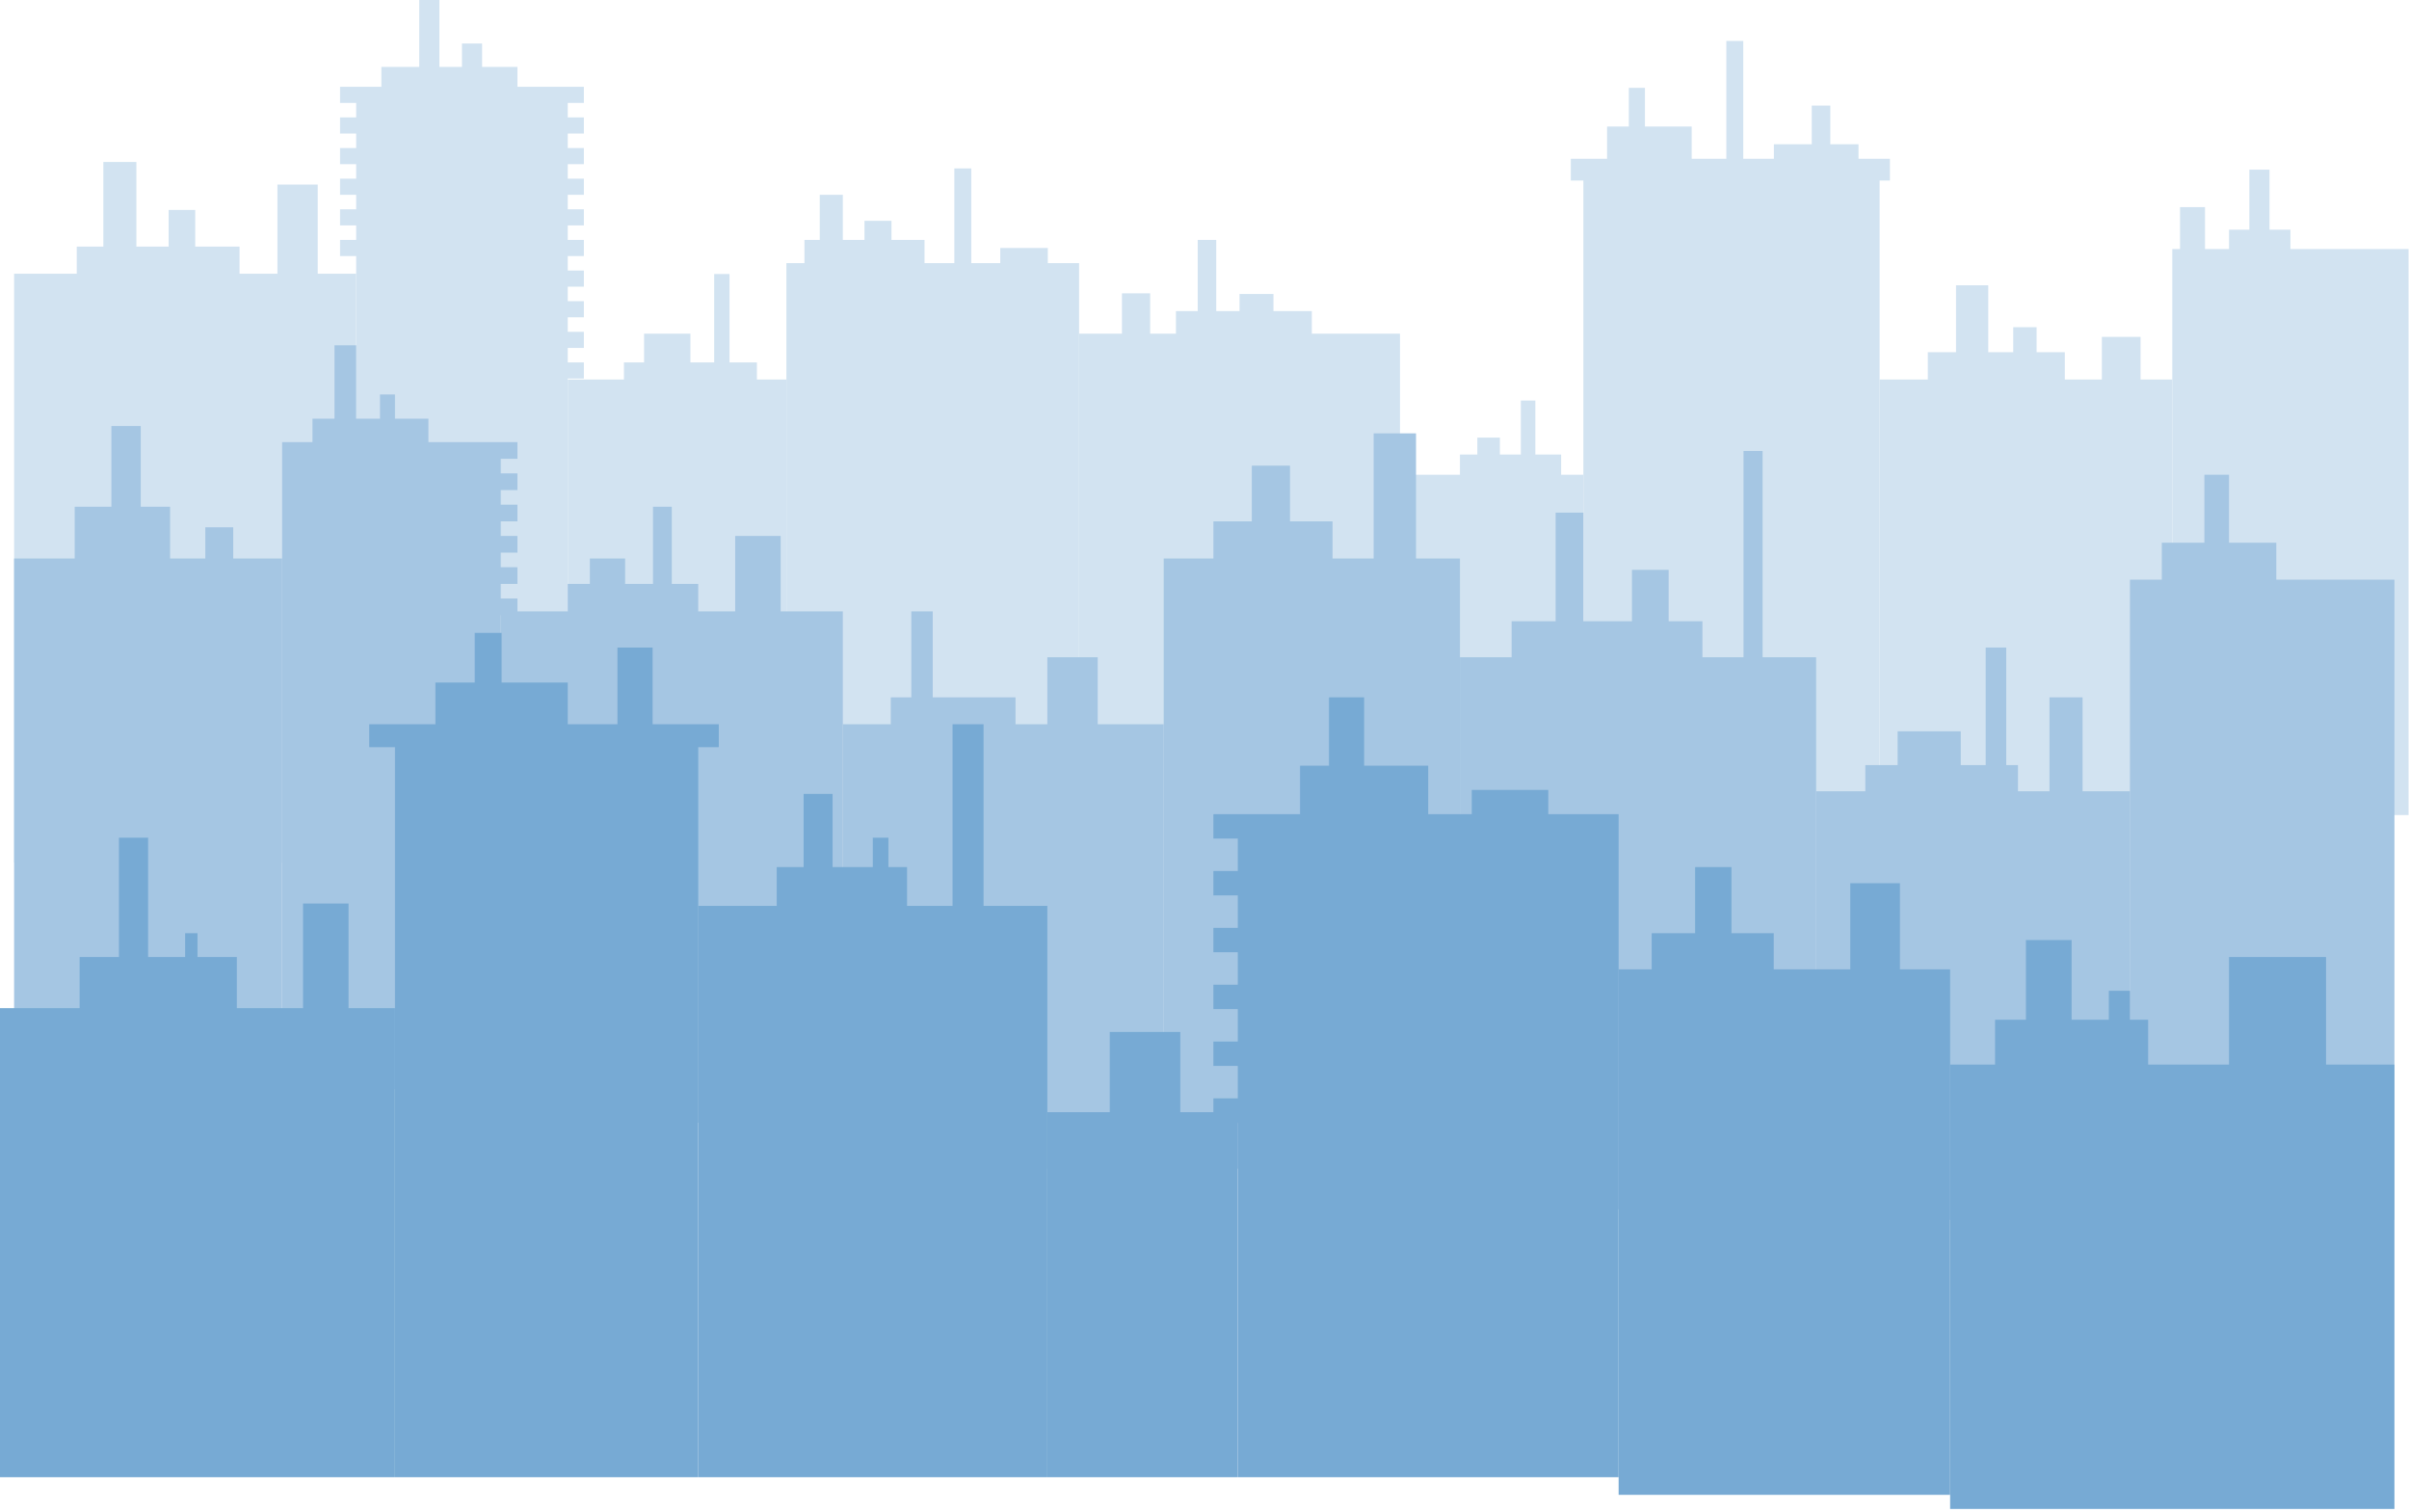 <svg width="666" height="418" viewBox="0 0 666 418" fill="none" xmlns="http://www.w3.org/2000/svg">
    <path d="M87.835 75.667V51.018H76.696V75.667H66.226V68.174H53.971V58.036H46.62V68.174H37.708V44.781H28.573V68.174H21.221V75.667H3.899V238.48H98.466V75.667H87.835Z" fill="#D2E3F1"/>
    <path d="M161.421 28.451V23.996H156.964H143.056V18.492H133.283V12.032H127.716V18.492H121.477V0H115.906V18.492H105.435V23.996H98.466H94.012V28.451H98.466V32.462H94.012V36.919H98.466V40.927H94.012V45.384H98.466V49.392H94.012V53.849H98.466V57.86H94.012V62.315H98.466V66.325H94.012V70.782H98.466V238.48H156.964V104.646H161.421V100.189H156.964V96.181H161.421V91.724H156.964V87.713H161.421V83.258H156.964V79.248H161.421V74.79H156.964V70.782H161.421V66.325H156.964V62.315H161.421V57.86H156.964V53.849H161.421V49.392H156.964V45.384H161.421V40.927H156.964V36.919H161.421V32.462H156.964V28.451H161.421Z" fill="#D2E3F1"/>
    <path d="M209.255 104.914V100.189H201.68V75.748H197.447V100.189H190.875V92.24H178.064V100.189H172.495V104.914H156.964V264.558H217.41V104.914H209.255Z" fill="#D2E3F1"/>
    <path d="M289.681 72.74V68.554H276.538V72.74H268.517V46.563H263.839V72.74H255.594V66.325H246.462V61.044H238.996V66.325H233.008V53.849H226.632V66.325H222.401V72.74H217.41V285.276H298.328V72.74H289.681Z" fill="#D2E3F1"/>
    <path d="M362.672 92.24V85.996H352.063V81.268H342.687V85.996H336.244V66.325H331.122V85.996H325.106V92.24H317.976V81.094H310.178V92.24H298.328V294.052H387.046V92.24H362.672Z" fill="#D2E3F1"/>
    <path d="M431.598 131.238V125.652H424.468V110.726H420.458V125.652H414.668V120.974H408.429V125.652H403.622V131.238H387.046V307.699H437.743V131.238H431.598Z" fill="#D2E3F1"/>
    <path d="M522.496 43.89H513.807V39.88H506.009V29.186H500.887V39.88H490.414V43.89H481.949V11.322H477.27V43.89H467.691V34.978H454.768V24.284H450.313V34.978H444.298V43.89H434.271V49.903H437.743V314.037H519.637V49.903H522.496V43.89Z" fill="#D2E3F1"/>
    <path d="M591.784 104.914V93.126H581.09V104.914H570.843V97.36H563.045V90.453H556.582V97.36H549.676V78.868H540.766V97.36H532.968V104.914H519.636V303.311H600.557V104.914H591.784Z" fill="#D2E3F1"/>
    <path d="M633.217 68.842V63.493H627.429V46.898H621.86V63.493H616.242V68.842H609.608V57.257H602.701V68.842H600.557V225.317H665.877V68.842H633.217Z" fill="#D2E3F1"/>
    <path d="M64.476 154.393V145.766H56.765V154.393H47.027V140.086H38.911V117.767H30.796V140.086H20.653V154.393H3.899V296.732H77.994V154.393H64.476Z" fill="#A5C6E3"/>
    <path d="M143.056 126.835V122.219H138.44H118.445V115.739H109.193V109.044H105.053V115.739H98.467V95.451H92.476V115.739H86.388V122.219H77.995V301.12H138.44V170.065H143.056V165.449H138.44V161.419H143.056V156.805H138.44V152.775H143.056V148.159H138.44V144.128H143.056V139.512H138.44V135.482H143.056V130.866H138.44V126.835H143.056Z" fill="#A5C6E3"/>
    <path d="M215.829 169.016V148.159H203.251V169.016H193.036V161.419H185.725V140.086H180.528V161.419H172.818V154.393H163.079V161.419H156.964V169.016H138.44V310.379H233.008V169.016H215.829Z" fill="#A5C6E3"/>
    <path d="M303.477 200.214V181.69H289.555V200.214H280.754V192.778H257.868V169.016H251.944V192.778H246.263V200.214H233.008V323.054H321.726V200.214H303.477Z" fill="#A5C6E3"/>
    <path d="M391.478 154.393V119.797H379.762V154.393H368.4V144.128H356.634V128.724H346.084V144.128H335.462V154.393H321.726V323.054H403.622V154.393H391.478Z" fill="#A5C6E3"/>
    <path d="M487.292 181.69V124.666H482.018V181.69H470.656V171.736H461.323V157.532H451.18V171.736H437.743V141.709H430.08V171.736H417.907V181.69H403.622V334.266H502.088V181.69H487.292Z" fill="#A5C6E3"/>
    <path d="M557.898 218.738V211.501H554.652V179.01H548.971V211.501H542.072V202.169H524.625V211.501H515.698V218.738H502.088V337.19H588.858V218.738H557.898Z" fill="#A5C6E3"/>
    <path d="M575.752 192.778H566.606V230.166H575.752V192.778Z" fill="#A5C6E3"/>
    <path d="M629.313 160.24V150.025H616.242V131.238H609.432V150.025H597.663V160.24H588.858V337.19H661.976V160.24H629.313Z" fill="#A5C6E3"/>
    <path d="M96.359 278.695V249.772H83.777V278.695H65.479V264.558H54.596V257.977H51.184V264.558H40.947V231.573H32.881V264.558H22.016V278.695H-6.10352e-05V408.362H109.193V278.695H96.359Z" fill="#77AAD4"/>
    <path d="M180.424 200.214V179.01H170.701V200.214H156.964V188.683H138.671V174.959H131.243V188.683H120.378V200.214H102.077V206.55H109.193V408.362H193.037V206.55H198.722V200.214H180.424Z" fill="#77AAD4"/>
    <path d="M271.922 250.422V200.214H263.345V250.422H250.762V239.699H245.615V231.573H241.294V239.699H230.176V219.467H222.17V239.699H214.735V250.422H193.036V408.362H289.555V250.422H271.922Z" fill="#77AAD4"/>
    <path d="M326.307 307.456V285.276H306.805V307.456H289.555V408.362H342.2V307.456H326.307Z" fill="#77AAD4"/>
    <path d="M428.042 225.074V218.37H406.883V225.074H394.846V211.67H377.131V192.778H367.422V211.67H359.416V225.074H342.2H335.462V231.812H342.2V240.786H335.462V247.524H342.2V256.5H335.462V263.236H342.2V272.212H335.462V278.95H342.2V287.924H335.462V294.662H342.2V303.636H335.462V310.374H342.2V408.362H447.492V225.074H428.042Z" fill="#77AAD4"/>
    <path d="M525.258 267.971V244.156H511.533V267.971H490.374V257.977H478.69V239.699H468.644V257.977H456.634V267.971H447.492V413.236H539.136V267.971H525.258Z" fill="#77AAD4"/>
    <path d="M643.062 294.295V264.558H616.242V294.295H593.883V281.899H588.858V273.895H583.016V281.899H572.724V259.868H560.097V281.899H551.564V294.295H539.136V417.135H661.976V294.295H643.062Z" fill="#77AAD4"/>
</svg>

